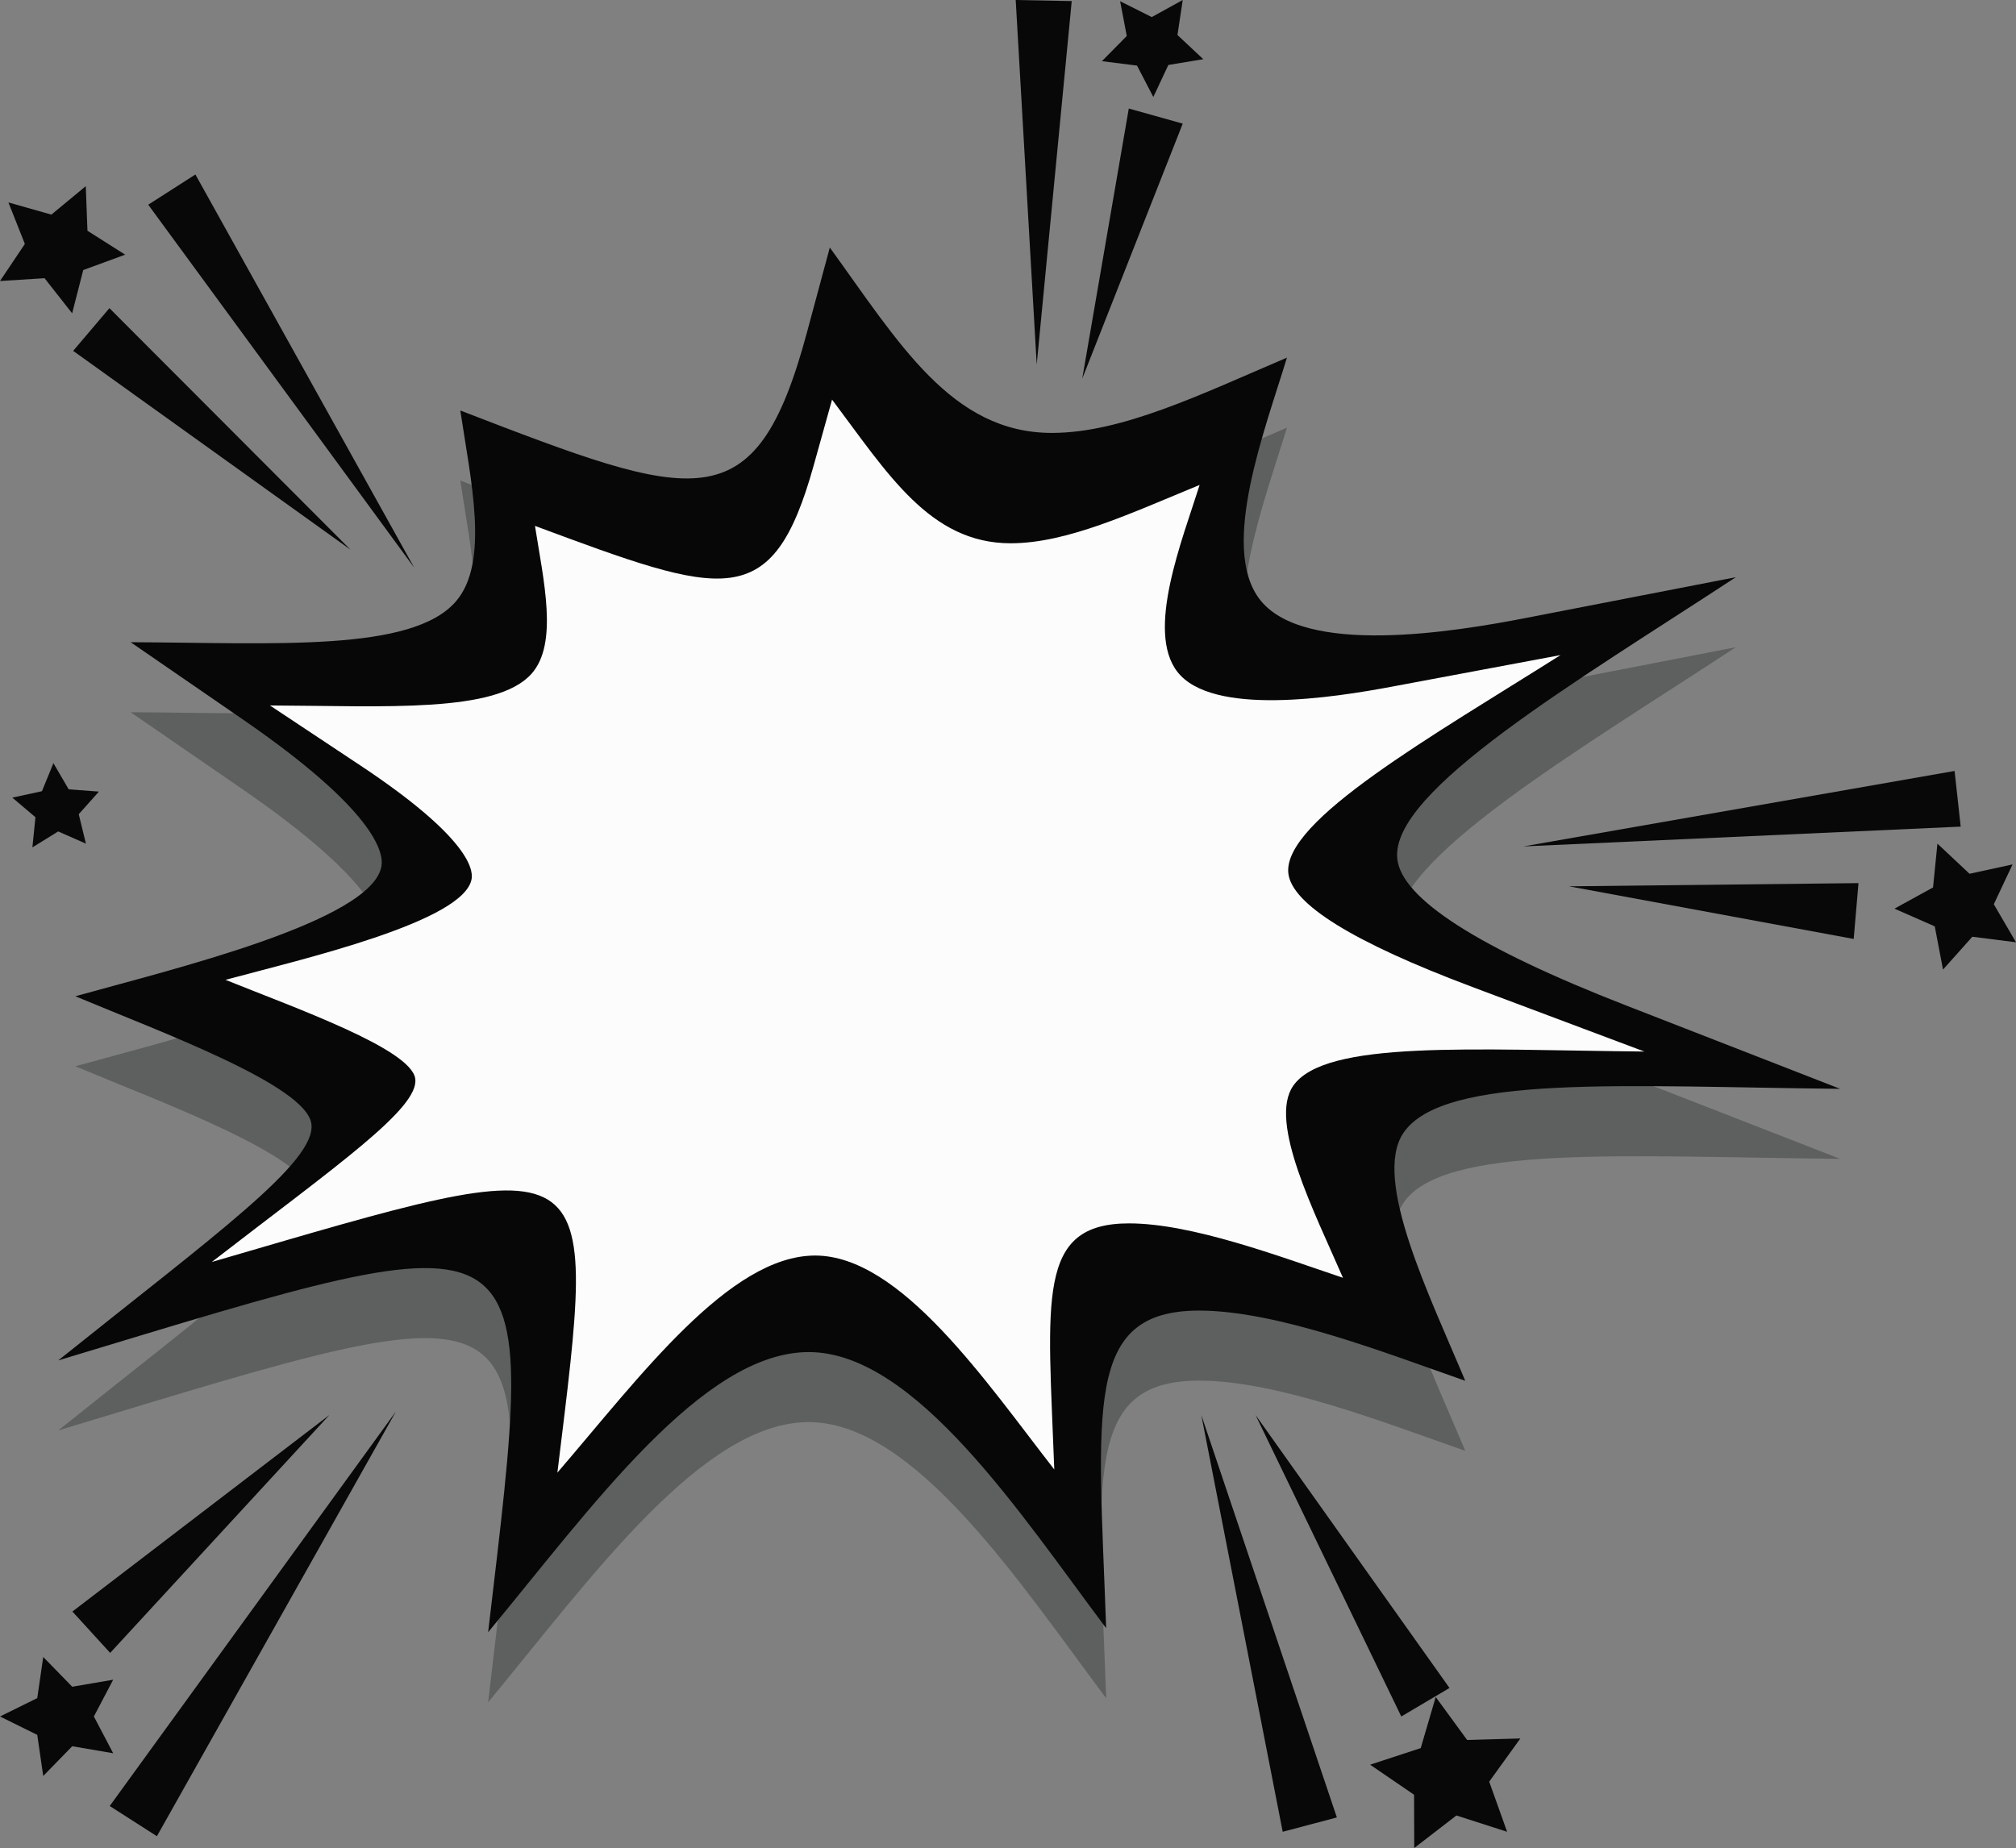 <svg id="_Слой_2" xmlns="http://www.w3.org/2000/svg" width="1080" height="990.14" viewBox="0 0 1080 990.14"><rect x="0" y="0" width="1080" height="990.14" fill="#808080" stroke="none"/><g id="Bubble01_369682062"><g id="Bubble01_369682062-2"><path d="M31.23 766.4c83.38-66.87 138.46-106.35 135.57-126.8-2.87-20.5-79.62-48.72-126.44-68.29 50.64-14.18 159.05-40.05 164-69.74 1.23-7.4-3.54-29.88-74.27-78.58l-60.1-41.38c77.23.34 150.76 5.42 174.26-21.88 18.09-21 7.95-64.82 2.34-102.27 126.02 48.55 158.02 61.02 185.68-41.74l12.27-45.58c37.09 51.2 65.23 99.33 118.95 99.33 37.66.0 79.89-20.7 125.95-40.34-11.6 38.16-35.87 100.83-14.93 129.08 23.2 31.31 104.66 17.85 143.12 10.38l112.27-21.81c-85.21 55.89-185.19 114.46-181.36 150.85 2.23 21.35 43.43 47.78 122.44 78.55l114.8 44.72c-115.92-1.16-212.96-7.91-234.04 23.76-16.56 24.89 14.21 87.23 33.21 132.67-42.32-14.75-100.55-37.61-142.56-37.61-61.98.0-53.96 52.38-49.81 170.16-45.41-60.51-102.26-147.93-159.31-147.93s-116.44 83.29-171.77 150.1c27.03-230.05 32.33-225.02-230.28-145.64z" fill="#5d605f"/><path d="M31.23 728.88c83.39-66.87 138.46-106.35 135.57-126.8-2.87-20.5-79.62-48.72-126.44-68.29 50.64-14.18 159.05-40.05 164-69.74 1.23-7.4-3.54-29.88-74.27-78.58l-60.1-41.38c77.23.34 150.76 5.42 174.26-21.88 18.09-21 7.95-64.82 2.34-102.27 126.02 48.55 158.02 61.02 185.68-41.74l12.27-45.58c37.09 51.2 65.23 99.33 118.95 99.33 37.66.0 79.89-20.7 125.95-40.34-11.6 38.16-35.87 100.83-14.93 129.08 23.2 31.31 104.66 17.85 143.12 10.38l112.27-21.81c-85.21 55.89-185.19 114.46-181.36 150.85 2.23 21.35 43.43 47.78 122.44 78.55l114.8 44.72c-114.54-1.14-212.78-8.18-234.04 23.76-16.56 24.89 14.21 87.23 33.21 132.67-42.32-14.75-100.55-37.61-142.56-37.61-61.98.0-53.96 52.38-49.81 170.16-45.41-60.51-102.26-147.93-159.31-147.93s-116.44 83.29-171.77 150.1c27.03-230.05 32.33-225.02-230.28-145.64z" fill="#070707"/><path d="M221.91 304.18 79.41 109.68 104.68 93.49 221.91 304.18z" fill="#080808"/><path d="M187.72 294.48 39.19 187.99 58.62 165.11l129.1 129.37z" fill="#080808"/><path d="M555.38 195.31 544.13.0 574.14.58 555.38 195.31z" fill="#080808"/><path d="M579.77 202.88 604.71 58.15 633.61 66.24 579.77 202.88z" fill="#080808"/><path d="M816.13 453.5 1047.1 413.07 1050.37 442.9 816.13 453.5z" fill="#080808"/><path d="M840.52 474.88 995.62 473.17 993.05 503.08 840.52 474.88z" fill="#080808"/><path d="M643.55 758.14l72.63 215.63L687.16 981.45 643.55 758.14z" fill="#080808"/><path d="M672.61 758.14 776.52 904.4 750.69 919.68 672.61 758.14z" fill="#080808"/><path d="M212.1 756.26 84.05 983.83 58.78 967.64 212.1 756.26z" fill="#080808"/><path d="M176.46 758.14 59.02 885.61 38.79 863.44 176.46 758.14z" fill="#080808"/><path d="M633.61.0 630.78 18.75 644.61 31.71 625.9 34.81 617.85 51.97 609.12 35.14 590.31 32.78 603.63 19.28 600.06.66 617.01 9.15 633.61.0z" fill="#080808"/><path d="M4.51 108.46 27.52 114.99 45.95 99.74 46.85 123.64 67.05 136.45 44.59 144.7 38.65 167.87 23.87 149.06.0 150.57 13.32 130.7 4.51 108.46z" fill="#080808"/><path d="M0 919.68 19.96 909.83 23.16 887.8 38.7 903.74 60.64 899.97 50.29 919.68 60.64 939.38 38.7 935.62 23.16 951.56 19.96 929.53.0 919.68z" fill="#080808"/><path d="M807.38 981.45 780.22 972.72 757.63 990.14 757.54 961.61 733.99 945.51 761.1 936.62 769.13 909.24 785.97 932.27 814.48 931.46 797.79 954.59 807.38 981.45z" fill="#080808"/><path d="M1080 504.86 1056.6 501.9 1040.9 519.5 1036.48 496.34 1014.89 486.85 1035.56 475.48 1037.91 452.02 1055.11 468.16 1078.15 463.15 1068.11 484.49 1080 504.86z" fill="#080808"/><path d="M46.03 452.02 31.17 445.48 17.36 454.02 18.99 437.86 6.6 427.36 22.47 423.92 28.62 408.89 36.8 422.92 52.99 424.13 42.18 436.24 46.03 452.02z" fill="#080808"/><path d="M113.45 676.17c67.04-51.82 111.32-82.41 109-98.26-2.31-15.89-64.02-37.75-101.66-52.92 40.71-10.99 127.88-31.04 131.86-54.05.99-5.74-2.85-23.16-59.72-60.89l-48.32-32.07c62.1.27 121.21 4.2 140.11-16.96 14.54-16.28 6.39-50.23 1.88-79.25 101.32 37.62 127.05 47.29 149.29-32.34l9.86-35.32c29.82 39.67 52.44 76.97 95.64 76.97 30.28.0 64.24-16.04 101.27-31.26-9.33 29.57-28.84 78.13-12 100.03 18.66 24.26 84.15 13.83 115.07 8.04l90.27-16.9c-68.51 43.31-148.89 88.7-145.82 116.9 1.8 16.54 34.92 37.02 98.44 60.87l92.3 34.65c-92.09-.89-171.08-6.34-188.17 18.41-13.31 19.29 11.42 67.6 26.7 102.81-34.02-11.43-80.85-29.15-114.62-29.15-49.83.0-43.39 40.59-40.04 131.86-36.51-46.89-82.22-114.63-128.09-114.63s-93.62 64.55-138.1 116.32c21.73-178.27 26-174.37-185.15-112.86z" fill="#fcfcfc"/></g></g></svg>
